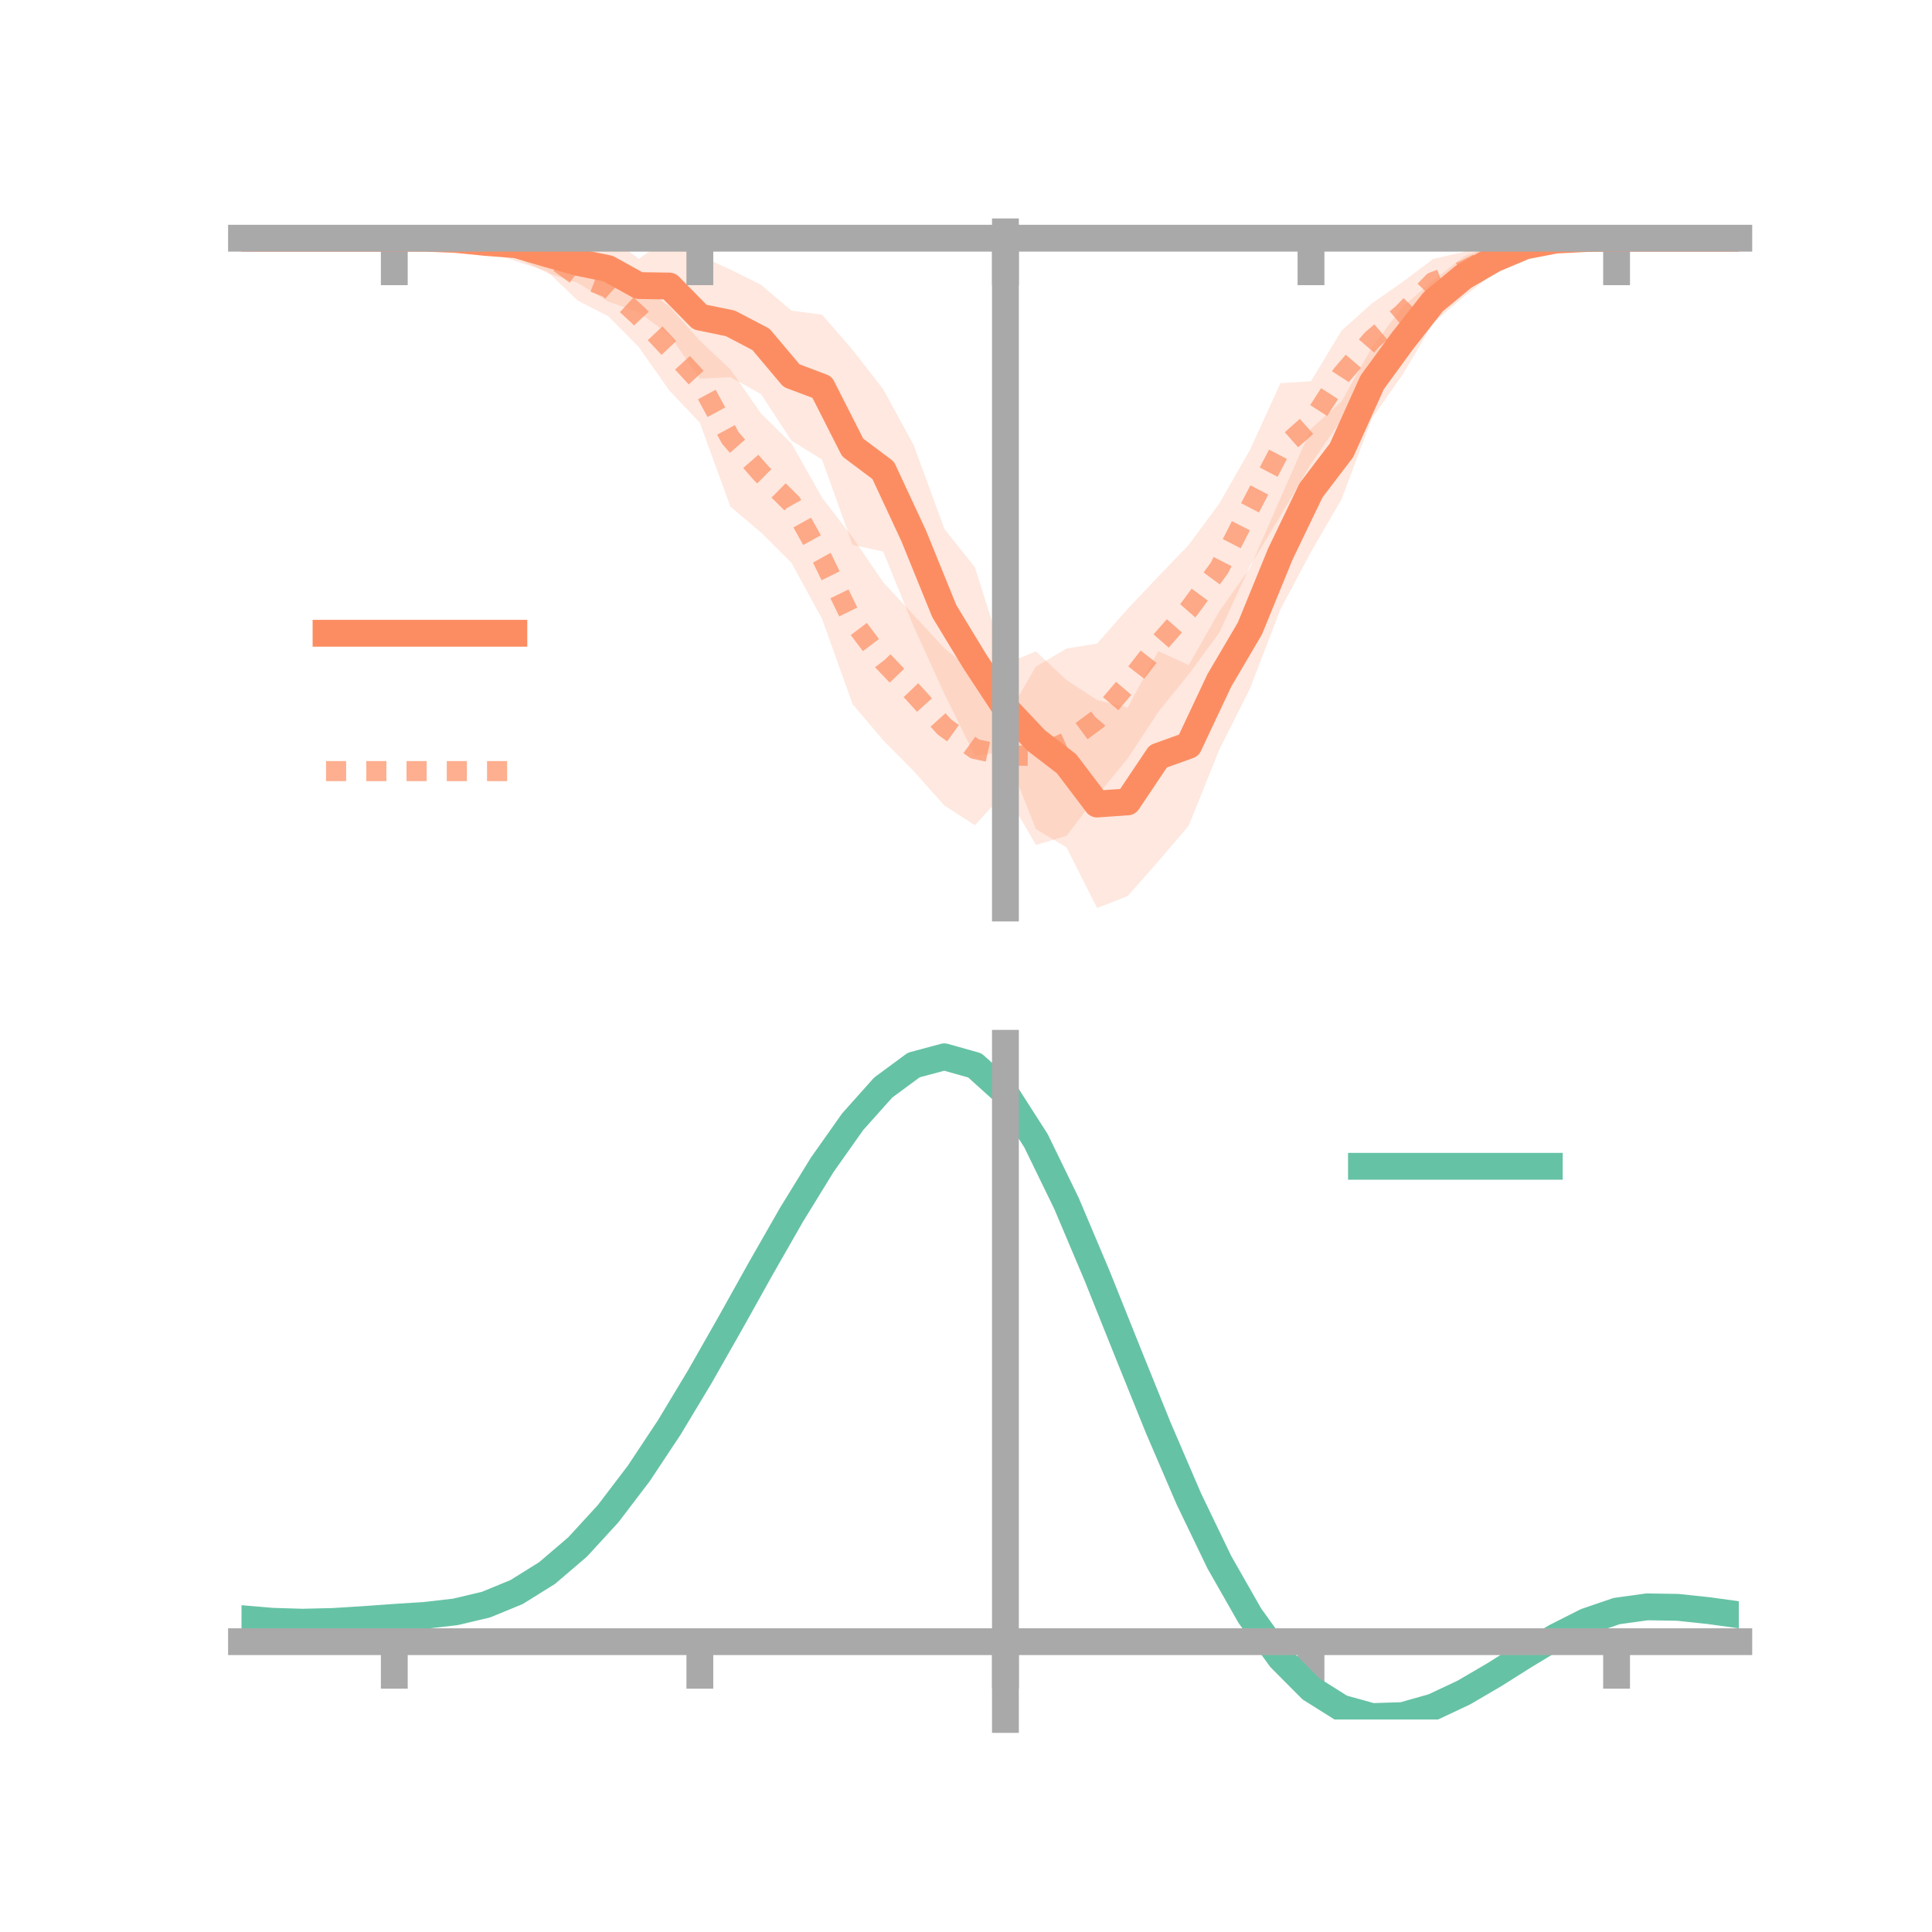 <?xml version="1.0" encoding="utf-8" standalone="no"?>
<!DOCTYPE svg PUBLIC "-//W3C//DTD SVG 1.1//EN"
  "http://www.w3.org/Graphics/SVG/1.1/DTD/svg11.dtd">
<!-- Created with matplotlib (https://matplotlib.org/) -->
<svg height="144pt" version="1.1" viewBox="0 0 144 144" width="144pt" xmlns="http://www.w3.org/2000/svg" xmlns:xlink="http://www.w3.org/1999/xlink">
 <defs>
  <style type="text/css">*{stroke-linecap:butt;stroke-linejoin:round;}</style>
 </defs>
 <g id="figure_1">
  <g id="patch_1">
   <path d="M 0 144 
L 144 144 
L 144 0 
L 0 0 
z
" style="fill:none;"/>
  </g>
  <g id="axes_1">
   <g id="patch_2">
    <path d="M 18 67.68 
L 129.6 67.68 
L 129.6 17.28 
L 18 17.28 
z
" style="fill:none;"/>
   </g>
   <g id="PolyCollection_1">
    <path clip-path="url(#ped8aec2cd3)" d="M 18 17.753 
L 18 17.753 
L 20.278 17.753 
L 22.555 17.753 
L 24.833 17.753 
L 27.11 17.753 
L 29.388 17.753 
L 31.665 17.644 
L 33.943 17.587 
L 36.22 17.386 
L 38.498 17.28 
L 40.776 17.486 
L 43.053 18.027 
L 45.331 17.569 
L 47.608 19.297 
L 49.886 17.693 
L 52.163 19.045 
L 54.441 20.094 
L 56.718 21.223 
L 58.996 23.154 
L 61.273 23.456 
L 63.551 26.082 
L 65.829 29.009 
L 68.106 33.19 
L 70.384 39.416 
L 72.661 42.275 
L 74.939 49.485 
L 77.216 48.553 
L 79.494 50.691 
L 81.771 52.177 
L 84.049 52.747 
L 86.327 48.536 
L 88.604 49.571 
L 90.882 45.568 
L 93.159 42.351 
L 95.437 37.138 
L 97.714 31.971 
L 99.992 29.914 
L 102.269 25.868 
L 104.547 22.856 
L 106.824 20.919 
L 109.102 19.107 
L 111.38 18.265 
L 113.657 17.691 
L 115.935 17.627 
L 118.212 17.665 
L 120.49 17.753 
L 122.767 17.753 
L 125.045 17.753 
L 127.322 17.753 
L 129.6 17.753 
L 129.6 17.753 
L 129.6 17.753 
L 127.322 17.753 
L 125.045 17.753 
L 122.767 17.753 
L 120.49 17.753 
L 118.212 17.894 
L 115.935 18.166 
L 113.657 18.986 
L 111.38 20.337 
L 109.102 22.116 
L 106.824 24.071 
L 104.547 27.915 
L 102.269 31.154 
L 99.992 37.207 
L 97.714 41.131 
L 95.437 45.413 
L 93.159 51.338 
L 90.882 55.862 
L 88.604 61.535 
L 86.327 64.209 
L 84.049 66.788 
L 81.771 67.68 
L 79.494 63.161 
L 77.216 61.805 
L 74.939 56.041 
L 72.661 56.324 
L 70.384 51.694 
L 68.106 46.708 
L 65.829 41.106 
L 63.551 40.614 
L 61.273 34.257 
L 58.996 32.845 
L 56.718 29.369 
L 54.441 28.112 
L 52.163 28.223 
L 49.886 24.946 
L 47.608 23.271 
L 45.331 22.473 
L 43.053 21.077 
L 40.776 20.341 
L 38.498 19.207 
L 36.22 18.756 
L 33.943 18.1 
L 31.665 17.863 
L 29.388 17.753 
L 27.11 17.753 
L 24.833 17.753 
L 22.555 17.753 
L 20.278 17.753 
L 18 17.753 
z
" style="fill:#fc8d62;fill-opacity:0.2;"/>
   </g>
   <g id="PolyCollection_2">
    <path clip-path="url(#ped8aec2cd3)" d="M 18 17.753 
L 18 17.753 
L 20.278 17.753 
L 22.555 17.753 
L 24.833 17.753 
L 27.11 17.753 
L 29.388 17.753 
L 31.665 17.488 
L 33.943 17.572 
L 36.22 17.489 
L 38.498 17.398 
L 40.776 17.61 
L 43.053 18.748 
L 45.331 19.327 
L 47.608 21.222 
L 49.886 22.836 
L 52.163 25.39 
L 54.441 27.539 
L 56.718 30.819 
L 58.996 33.063 
L 61.273 37.09 
L 63.551 40.069 
L 65.829 43.396 
L 68.106 45.853 
L 70.384 48.323 
L 72.661 50.138 
L 74.939 53.579 
L 77.216 49.682 
L 79.494 48.341 
L 81.771 47.967 
L 84.049 45.381 
L 86.327 42.978 
L 88.604 40.61 
L 90.882 37.528 
L 93.159 33.544 
L 95.437 28.563 
L 97.714 28.417 
L 99.992 24.639 
L 102.269 22.605 
L 104.547 21.013 
L 106.824 19.297 
L 109.102 18.779 
L 111.38 17.925 
L 113.657 17.565 
L 115.935 17.469 
L 118.212 17.582 
L 120.49 17.753 
L 122.767 17.753 
L 125.045 17.753 
L 127.322 17.753 
L 129.6 17.753 
L 129.6 17.753 
L 129.6 17.753 
L 127.322 17.753 
L 125.045 17.753 
L 122.767 17.753 
L 120.49 17.753 
L 118.212 18.048 
L 115.935 18.184 
L 113.657 18.878 
L 111.38 20.13 
L 109.102 21.563 
L 106.824 22.745 
L 104.547 25.723 
L 102.269 28.003 
L 99.992 31.266 
L 97.714 34.557 
L 95.437 38.446 
L 93.159 42.2 
L 90.882 47.148 
L 88.604 50.248 
L 86.327 53.07 
L 84.049 56.533 
L 81.771 59.308 
L 79.494 62.293 
L 77.216 62.983 
L 74.939 59.05 
L 72.661 61.506 
L 70.384 60.036 
L 68.106 57.478 
L 65.829 55.174 
L 63.551 52.486 
L 61.273 46.126 
L 58.996 41.957 
L 56.718 39.685 
L 54.441 37.763 
L 52.163 31.505 
L 49.886 29.102 
L 47.608 25.862 
L 45.331 23.569 
L 43.053 22.396 
L 40.776 20.218 
L 38.498 19.476 
L 36.22 18.72 
L 33.943 18.269 
L 31.665 17.948 
L 29.388 17.753 
L 27.11 17.753 
L 24.833 17.753 
L 22.555 17.753 
L 20.278 17.753 
L 18 17.753 
z
" style="fill:#fc8d62;fill-opacity:0.2;"/>
   </g>
   <g id="matplotlib.axis_1">
    <g id="xtick_1">
     <g id="line2d_1">
      <defs>
       <path d="M 0 0 
L 0 3.5 
" id="m702b108cec" style="stroke:#a9a9a9;stroke-width:2;"/>
      </defs>
      <g>
       <use style="fill:#a9a9a9;stroke:#a9a9a9;stroke-width:2;" x="29.388" xlink:href="#m702b108cec" y="17.753"/>
      </g>
     </g>
    </g>
    <g id="xtick_2">
     <g id="line2d_2">
      <g>
       <use style="fill:#a9a9a9;stroke:#a9a9a9;stroke-width:2;" x="52.163" xlink:href="#m702b108cec" y="17.753"/>
      </g>
     </g>
    </g>
    <g id="xtick_3">
     <g id="line2d_3">
      <g>
       <use style="fill:#a9a9a9;stroke:#a9a9a9;stroke-width:2;" x="74.939" xlink:href="#m702b108cec" y="17.753"/>
      </g>
     </g>
    </g>
    <g id="xtick_4">
     <g id="line2d_4">
      <g>
       <use style="fill:#a9a9a9;stroke:#a9a9a9;stroke-width:2;" x="97.714" xlink:href="#m702b108cec" y="17.753"/>
      </g>
     </g>
    </g>
    <g id="xtick_5">
     <g id="line2d_5">
      <g>
       <use style="fill:#a9a9a9;stroke:#a9a9a9;stroke-width:2;" x="120.49" xlink:href="#m702b108cec" y="17.753"/>
      </g>
     </g>
    </g>
   </g>
   <g id="matplotlib.axis_2"/>
   <g id="line2d_6">
    <path clip-path="url(#ped8aec2cd3)" d="M 18 17.753 
L 20.278 17.753 
L 22.555 17.753 
L 24.833 17.753 
L 27.11 17.753 
L 29.388 17.753 
L 31.665 17.754 
L 33.943 17.843 
L 36.22 18.071 
L 38.498 18.244 
L 40.776 18.914 
L 43.053 19.552 
L 45.331 20.021 
L 47.608 21.284 
L 49.886 21.319 
L 52.163 23.634 
L 54.441 24.103 
L 56.718 25.296 
L 58.996 27.999 
L 61.273 28.857 
L 63.551 33.348 
L 65.829 35.058 
L 68.106 39.949 
L 70.384 45.555 
L 72.661 49.3 
L 74.939 52.763 
L 77.216 55.179 
L 79.494 56.926 
L 81.771 59.928 
L 84.049 59.768 
L 86.327 56.372 
L 88.604 55.553 
L 90.882 50.715 
L 93.159 46.845 
L 95.437 41.276 
L 97.714 36.551 
L 99.992 33.56 
L 102.269 28.511 
L 104.547 25.386 
L 106.824 22.495 
L 109.102 20.611 
L 111.38 19.301 
L 113.657 18.339 
L 115.935 17.897 
L 118.212 17.78 
L 120.49 17.753 
L 122.767 17.753 
L 125.045 17.753 
L 127.322 17.753 
L 129.6 17.753 
" style="fill:none;stroke:#fc8d62;stroke-linecap:square;stroke-width:2;"/>
   </g>
   <g id="line2d_7">
    <path clip-path="url(#ped8aec2cd3)" d="M 18 17.753 
L 20.278 17.753 
L 22.555 17.753 
L 24.833 17.753 
L 27.11 17.753 
L 29.388 17.753 
L 31.665 17.718 
L 33.943 17.921 
L 36.22 18.104 
L 38.498 18.437 
L 40.776 18.914 
L 43.053 20.572 
L 45.331 21.448 
L 47.608 23.542 
L 49.886 25.969 
L 52.163 28.448 
L 54.441 32.651 
L 56.718 35.252 
L 58.996 37.51 
L 61.273 41.608 
L 63.551 46.277 
L 65.829 49.285 
L 68.106 51.666 
L 70.384 54.18 
L 72.661 55.822 
L 74.939 56.314 
L 77.216 56.333 
L 79.494 55.317 
L 81.771 53.638 
L 84.049 50.957 
L 86.327 48.024 
L 88.604 45.429 
L 90.882 42.338 
L 93.159 37.872 
L 95.437 33.504 
L 97.714 31.487 
L 99.992 27.952 
L 102.269 25.304 
L 104.547 23.368 
L 106.824 21.021 
L 109.102 20.171 
L 111.38 19.028 
L 113.657 18.222 
L 115.935 17.827 
L 118.212 17.815 
L 120.49 17.753 
L 122.767 17.753 
L 125.045 17.753 
L 127.322 17.753 
L 129.6 17.753 
" style="fill:none;stroke:#fc8d62;stroke-dasharray:1.5,1.5;stroke-dashoffset:0;stroke-opacity:0.7;stroke-width:1.5;"/>
   </g>
   <g id="patch_3">
    <path d="M 74.939 67.68 
L 74.939 17.28 
" style="fill:none;stroke:#a9a9a9;stroke-linecap:square;stroke-linejoin:miter;stroke-width:2;"/>
   </g>
   <g id="patch_4">
    <path d="M 129.6 67.68 
L 129.6 17.28 
" style="fill:none;"/>
   </g>
   <g id="patch_5">
    <path d="M 18 17.753 
L 129.6 17.753 
" style="fill:none;stroke:#a9a9a9;stroke-linecap:square;stroke-linejoin:miter;stroke-width:2;"/>
   </g>
   <g id="patch_6">
    <path d="M 18 17.28 
L 129.6 17.28 
" style="fill:none;"/>
   </g>
   <g id="legend_1">
    <g id="line2d_8">
     <path d="M 24.3 47.2 
L 38.3 47.2 
" style="fill:none;stroke:#fc8d62;stroke-linecap:square;stroke-width:2;"/>
    </g>
    <g id="line2d_9"/>
    <g id="text_1">
     <!--   -->
     <g transform="translate(43.9 49.65)scale(0.07 -0.07)">
      <defs>
       <path id="DejaVuSans-32"/>
      </defs>
      <use xlink:href="#DejaVuSans-32"/>
     </g>
    </g>
    <g id="line2d_10">
     <path d="M 24.3 57.474 
L 38.3 57.474 
" style="fill:none;stroke:#fc8d62;stroke-dasharray:1.5,1.5;stroke-dashoffset:0;stroke-opacity:0.7;stroke-width:1.5;"/>
    </g>
    <g id="line2d_11"/>
    <g id="text_2">
     <!--   -->
     <g transform="translate(43.9 59.924)scale(0.07 -0.07)">
      <use xlink:href="#DejaVuSans-32"/>
     </g>
    </g>
   </g>
  </g>
  <g id="axes_2">
   <g id="patch_7">
    <path d="M 18 128.16 
L 129.6 128.16 
L 129.6 77.76 
L 18 77.76 
z
" style="fill:none;"/>
   </g>
   <g id="PolyCollection_3">
    <path clip-path="url(#pe8b8c928c2)" d="M 18 120.685 
L 18 120.605 
L 20.278 120.809 
L 22.555 120.878 
L 24.833 120.816 
L 27.11 120.665 
L 29.388 120.493 
L 31.665 120.342 
L 33.943 120.073 
L 36.22 119.528 
L 38.498 118.579 
L 40.776 117.136 
L 43.053 115.148 
L 45.331 112.606 
L 47.608 109.54 
L 49.886 106.017 
L 52.163 102.138 
L 54.441 98.032 
L 56.718 93.853 
L 58.996 89.776 
L 61.273 85.991 
L 63.551 82.695 
L 65.829 80.092 
L 68.106 78.382 
L 70.384 77.76 
L 72.661 78.412 
L 74.939 80.505 
L 77.216 84.115 
L 79.494 88.871 
L 81.771 94.34 
L 84.049 100.118 
L 86.327 105.851 
L 88.604 111.24 
L 90.882 116.052 
L 93.159 120.116 
L 95.437 123.327 
L 97.714 125.644 
L 99.992 127.086 
L 102.269 127.722 
L 104.547 127.657 
L 106.824 127.024 
L 109.102 125.974 
L 111.38 124.665 
L 113.657 123.257 
L 115.935 121.91 
L 118.212 120.774 
L 120.49 120 
L 122.767 119.687 
L 125.045 119.729 
L 127.322 119.978 
L 129.6 120.304 
L 129.6 120.41 
L 129.6 120.41 
L 127.322 120.107 
L 125.045 119.876 
L 122.767 119.843 
L 120.49 120.162 
L 118.212 120.949 
L 115.935 122.118 
L 113.657 123.516 
L 111.38 124.979 
L 109.102 126.339 
L 106.824 127.427 
L 104.547 128.083 
L 102.269 128.16 
L 99.992 127.535 
L 97.714 126.118 
L 95.437 123.858 
L 93.159 120.745 
L 90.882 116.818 
L 88.604 112.173 
L 86.327 106.968 
L 84.049 101.426 
L 81.771 95.834 
L 79.494 90.536 
L 77.216 85.926 
L 74.939 82.428 
L 72.661 80.406 
L 70.384 79.779 
L 68.106 80.38 
L 65.829 82.026 
L 63.551 84.525 
L 61.273 87.681 
L 58.996 91.3 
L 56.718 95.189 
L 54.441 99.169 
L 52.163 103.075 
L 49.886 106.762 
L 47.608 110.11 
L 45.331 113.027 
L 43.053 115.452 
L 40.776 117.358 
L 38.498 118.752 
L 36.22 119.676 
L 33.943 120.208 
L 31.665 120.466 
L 29.388 120.604 
L 27.11 120.759 
L 24.833 120.891 
L 22.555 120.938 
L 20.278 120.87 
L 18 120.685 
z
" style="fill:#66c2a5;fill-opacity:0.2;"/>
   </g>
   <g id="matplotlib.axis_3">
    <g id="xtick_6">
     <g id="line2d_12">
      <g>
       <use style="fill:#a9a9a9;stroke:#a9a9a9;stroke-width:2;" x="29.388" xlink:href="#m702b108cec" y="122.362"/>
      </g>
     </g>
    </g>
    <g id="xtick_7">
     <g id="line2d_13">
      <g>
       <use style="fill:#a9a9a9;stroke:#a9a9a9;stroke-width:2;" x="52.163" xlink:href="#m702b108cec" y="122.362"/>
      </g>
     </g>
    </g>
    <g id="xtick_8">
     <g id="line2d_14">
      <g>
       <use style="fill:#a9a9a9;stroke:#a9a9a9;stroke-width:2;" x="74.939" xlink:href="#m702b108cec" y="122.362"/>
      </g>
     </g>
    </g>
    <g id="xtick_9">
     <g id="line2d_15">
      <g>
       <use style="fill:#a9a9a9;stroke:#a9a9a9;stroke-width:2;" x="97.714" xlink:href="#m702b108cec" y="122.362"/>
      </g>
     </g>
    </g>
    <g id="xtick_10">
     <g id="line2d_16">
      <g>
       <use style="fill:#a9a9a9;stroke:#a9a9a9;stroke-width:2;" x="120.49" xlink:href="#m702b108cec" y="122.362"/>
      </g>
     </g>
    </g>
   </g>
   <g id="matplotlib.axis_4"/>
   <g id="line2d_17">
    <path clip-path="url(#pe8b8c928c2)" d="M 18 120.645 
L 20.278 120.839 
L 22.555 120.908 
L 24.833 120.854 
L 27.11 120.712 
L 29.388 120.549 
L 31.665 120.404 
L 33.943 120.141 
L 36.22 119.602 
L 38.498 118.666 
L 40.776 117.247 
L 43.053 115.3 
L 45.331 112.816 
L 47.608 109.825 
L 49.886 106.39 
L 52.163 102.607 
L 54.441 98.601 
L 56.718 94.521 
L 58.996 90.538 
L 61.273 86.836 
L 63.551 83.61 
L 65.829 81.059 
L 68.106 79.381 
L 70.384 78.769 
L 72.661 79.409 
L 74.939 81.466 
L 77.216 85.021 
L 79.494 89.703 
L 81.771 95.087 
L 84.049 100.772 
L 86.327 106.41 
L 88.604 111.707 
L 90.882 116.435 
L 93.159 120.43 
L 95.437 123.592 
L 97.714 125.881 
L 99.992 127.311 
L 102.269 127.941 
L 104.547 127.87 
L 106.824 127.226 
L 109.102 126.156 
L 111.38 124.822 
L 113.657 123.387 
L 115.935 122.014 
L 118.212 120.862 
L 120.49 120.081 
L 122.767 119.765 
L 125.045 119.802 
L 127.322 120.043 
L 129.6 120.357 
" style="fill:none;stroke:#66c2a5;stroke-linecap:square;stroke-width:2;"/>
   </g>
   <g id="patch_8">
    <path d="M 74.939 128.16 
L 74.939 77.76 
" style="fill:none;stroke:#a9a9a9;stroke-linecap:square;stroke-linejoin:miter;stroke-width:2;"/>
   </g>
   <g id="patch_9">
    <path d="M 129.6 128.16 
L 129.6 77.76 
" style="fill:none;"/>
   </g>
   <g id="patch_10">
    <path d="M 18 122.362 
L 129.6 122.362 
" style="fill:none;stroke:#a9a9a9;stroke-linecap:square;stroke-linejoin:miter;stroke-width:2;"/>
   </g>
   <g id="patch_11">
    <path d="M 18 77.76 
L 129.6 77.76 
" style="fill:none;"/>
   </g>
   <g id="legend_2">
    <g id="line2d_18">
     <path d="M 101.475 86.929 
L 115.475 86.929 
" style="fill:none;stroke:#66c2a5;stroke-linecap:square;stroke-width:2;"/>
    </g>
    <g id="line2d_19"/>
    <g id="text_3">
     <!--   -->
     <g transform="translate(121.075 89.379)scale(0.07 -0.07)">
      <use xlink:href="#DejaVuSans-32"/>
     </g>
    </g>
   </g>
  </g>
 </g>
 <defs>
  <clipPath id="ped8aec2cd3">
   <rect height="50.4" width="111.6" x="18" y="17.28"/>
  </clipPath>
  <clipPath id="pe8b8c928c2">
   <rect height="50.4" width="111.6" x="18" y="77.76"/>
  </clipPath>
 </defs>
</svg>
